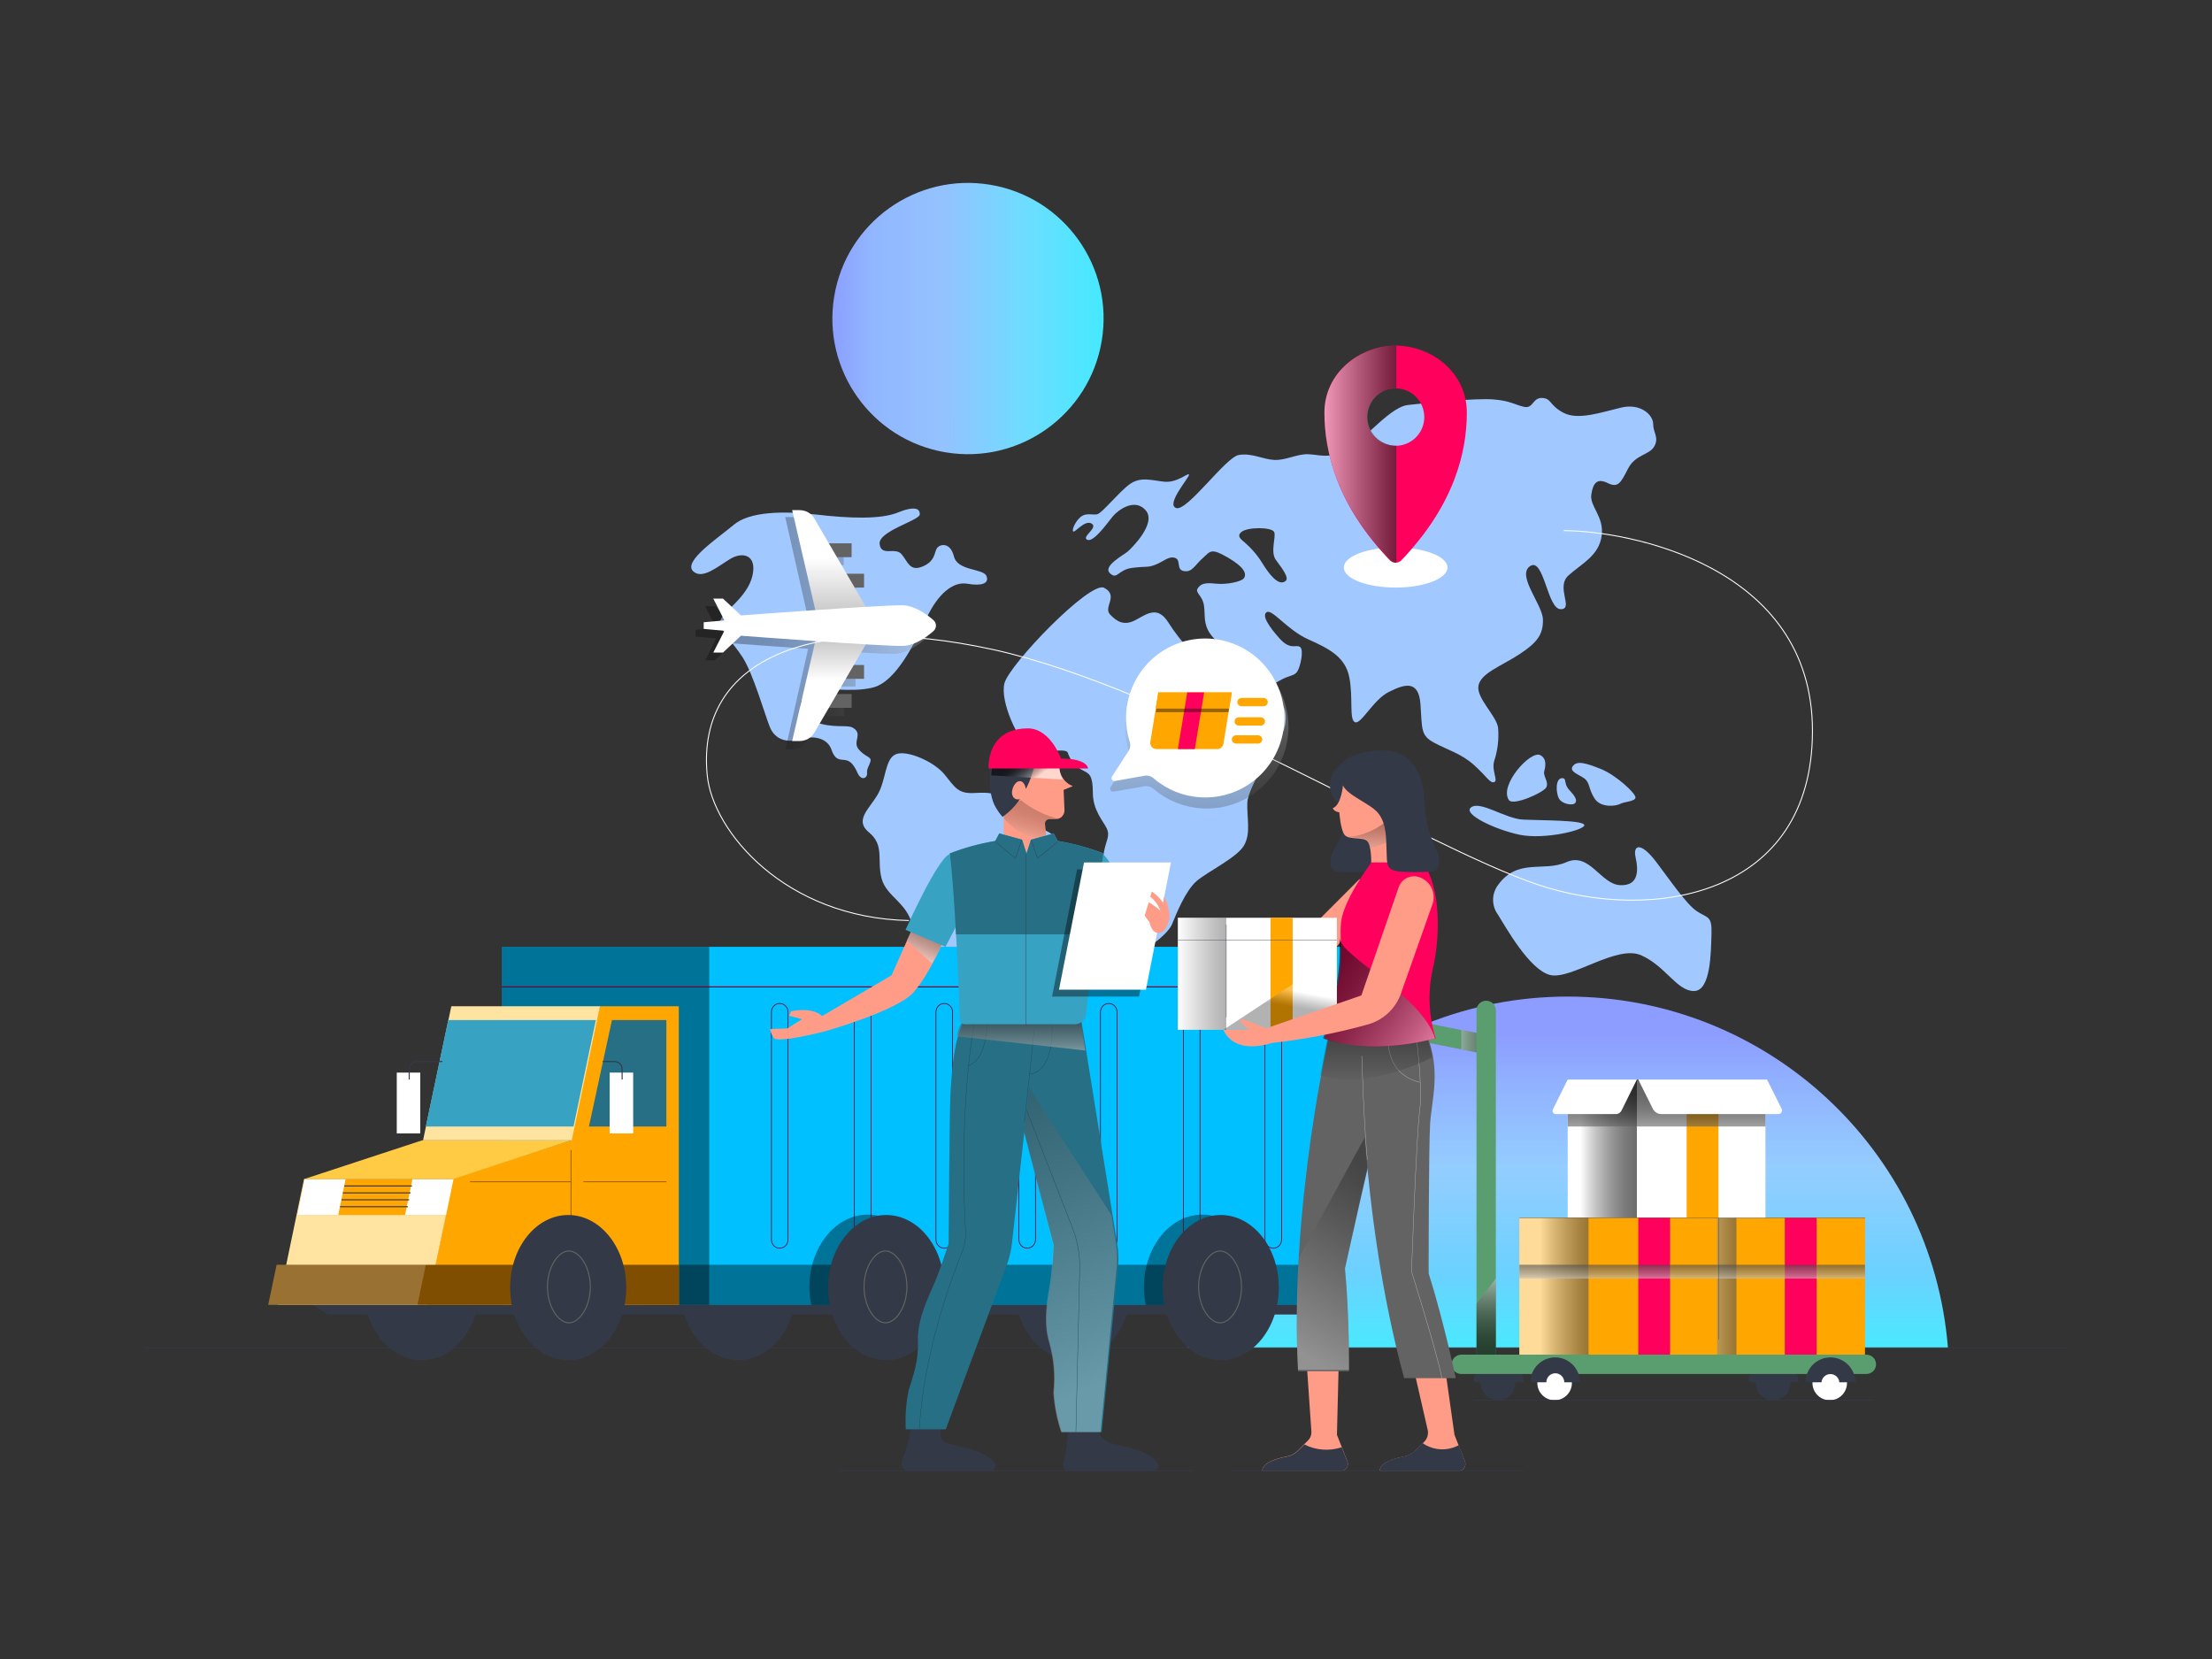 <?xml version="1.0" encoding="UTF-8"?>
<svg width="1600px" height="1200px" viewBox="0 0 1600 1200" version="1.1" xmlns="http://www.w3.org/2000/svg" xmlns:xlink="http://www.w3.org/1999/xlink">
    <rect x="0" y="0" width="1600" height="1200" fill="#333333" stroke="none"/>
    <!-- Generator: Sketch 55.2 (78181) - https://sketchapp.com -->
    <title>delivey</title>
    <desc>Created with Sketch.</desc>
    <defs>
        <linearGradient x1="50%" y1="10.446%" x2="50%" y2="103.755%" id="linearGradient-1">
            <stop stop-color="#8C9CFF" offset="0%"></stop>
            <stop stop-color="#91B1FF" offset="15%"></stop>
            <stop stop-color="#94CDFF" offset="41%"></stop>
            <stop stop-color="#6BD1FF" offset="73%"></stop>
            <stop stop-color="#44EDFF" offset="100%"></stop>
        </linearGradient>
        <linearGradient x1="-26.072%" y1="49.987%" x2="73.624%" y2="49.987%" id="linearGradient-2">
            <stop stop-color="#FFFFFF" offset="0%"></stop>
            <stop stop-color="#DADADA" offset="12%"></stop>
            <stop stop-color="#7E7E7E" offset="45%"></stop>
            <stop stop-color="#3A3A3A" offset="71%"></stop>
            <stop stop-color="#101010" offset="90%"></stop>
            <stop stop-color="#000000" offset="100%"></stop>
        </linearGradient>
        <linearGradient x1="49.611%" y1="44.214%" x2="49.611%" y2="114.393%" id="linearGradient-3">
            <stop stop-color="#FFFFFF" offset="0%"></stop>
            <stop stop-color="#F4F4F4" offset="14%"></stop>
            <stop stop-color="#CACACA" offset="71%"></stop>
            <stop stop-color="#BABABA" offset="100%"></stop>
        </linearGradient>
        <linearGradient x1="49.611%" y1="43.638%" x2="49.611%" y2="-7.427%" id="linearGradient-4">
            <stop stop-color="#FFFFFF" offset="0%"></stop>
            <stop stop-color="#F4F4F4" offset="14%"></stop>
            <stop stop-color="#CACACA" offset="71%"></stop>
            <stop stop-color="#BABABA" offset="100%"></stop>
        </linearGradient>
        <linearGradient x1="41.802%" y1="0.704%" x2="58.221%" y2="99.29%" id="linearGradient-5">
            <stop stop-color="#8C9FFF" offset="0%"></stop>
            <stop stop-color="#91B7FF" offset="15%"></stop>
            <stop stop-color="#94C2FF" offset="41%"></stop>
            <stop stop-color="#6BDEFF" offset="73%"></stop>
            <stop stop-color="#44E9FF" offset="100%"></stop>
        </linearGradient>
        <linearGradient x1="-10.096%" y1="50%" x2="132.289%" y2="50%" id="linearGradient-6">
            <stop stop-color="#FFFFFF" offset="0%"></stop>
            <stop stop-color="#DADADA" offset="12%"></stop>
            <stop stop-color="#7E7E7E" offset="45%"></stop>
            <stop stop-color="#3A3A3A" offset="71%"></stop>
            <stop stop-color="#101010" offset="90%"></stop>
            <stop stop-color="#000000" offset="100%"></stop>
        </linearGradient>
        <linearGradient x1="49.983%" y1="20.475%" x2="49.983%" y2="133.893%" id="linearGradient-7">
            <stop stop-color="#FFFFFF" offset="0%"></stop>
            <stop stop-color="#DADADA" offset="12%"></stop>
            <stop stop-color="#7E7E7E" offset="45%"></stop>
            <stop stop-color="#3A3A3A" offset="71%"></stop>
            <stop stop-color="#101010" offset="90%"></stop>
            <stop stop-color="#000000" offset="100%"></stop>
        </linearGradient>
        <linearGradient x1="29.795%" y1="50%" x2="187.868%" y2="50%" id="linearGradient-8">
            <stop stop-color="#FFFFFF" offset="0%"></stop>
            <stop stop-color="#D0D0D0" offset="10%"></stop>
            <stop stop-color="#999999" offset="23%"></stop>
            <stop stop-color="#6A6A6A" offset="37%"></stop>
            <stop stop-color="#444444" offset="50%"></stop>
            <stop stop-color="#262626" offset="63%"></stop>
            <stop stop-color="#111111" offset="76%"></stop>
            <stop stop-color="#040404" offset="88%"></stop>
            <stop stop-color="#000000" offset="100%"></stop>
        </linearGradient>
        <linearGradient x1="50%" y1="138.261%" x2="50%" y2="-152.174%" id="linearGradient-9">
            <stop stop-color="#FFFFFF" offset="0%"></stop>
            <stop stop-color="#D0D0D0" offset="10%"></stop>
            <stop stop-color="#999999" offset="23%"></stop>
            <stop stop-color="#6A6A6A" offset="37%"></stop>
            <stop stop-color="#444444" offset="50%"></stop>
            <stop stop-color="#262626" offset="63%"></stop>
            <stop stop-color="#111111" offset="76%"></stop>
            <stop stop-color="#040404" offset="88%"></stop>
            <stop stop-color="#000000" offset="100%"></stop>
        </linearGradient>
        <linearGradient x1="18.198%" y1="50%" x2="118.198%" y2="50%" id="linearGradient-10">
            <stop stop-color="#FFFFFF" offset="0%"></stop>
            <stop stop-color="#D0D0D0" offset="10%"></stop>
            <stop stop-color="#999999" offset="23%"></stop>
            <stop stop-color="#6A6A6A" offset="37%"></stop>
            <stop stop-color="#444444" offset="50%"></stop>
            <stop stop-color="#262626" offset="63%"></stop>
            <stop stop-color="#111111" offset="76%"></stop>
            <stop stop-color="#040404" offset="88%"></stop>
            <stop stop-color="#000000" offset="100%"></stop>
        </linearGradient>
        <linearGradient x1="50%" y1="156.267%" x2="50%" y2="14.4%" id="linearGradient-11">
            <stop stop-color="#FFFFFF" offset="0%"></stop>
            <stop stop-color="#D0D0D0" offset="10%"></stop>
            <stop stop-color="#999999" offset="23%"></stop>
            <stop stop-color="#6A6A6A" offset="37%"></stop>
            <stop stop-color="#444444" offset="50%"></stop>
            <stop stop-color="#262626" offset="63%"></stop>
            <stop stop-color="#111111" offset="76%"></stop>
            <stop stop-color="#040404" offset="88%"></stop>
            <stop stop-color="#000000" offset="100%"></stop>
        </linearGradient>
        <linearGradient x1="29.795%" y1="50%" x2="187.779%" y2="50%" id="linearGradient-12">
            <stop stop-color="#FFFFFF" offset="0%"></stop>
            <stop stop-color="#D0D0D0" offset="10%"></stop>
            <stop stop-color="#999999" offset="23%"></stop>
            <stop stop-color="#6A6A6A" offset="37%"></stop>
            <stop stop-color="#444444" offset="50%"></stop>
            <stop stop-color="#262626" offset="63%"></stop>
            <stop stop-color="#111111" offset="76%"></stop>
            <stop stop-color="#040404" offset="88%"></stop>
            <stop stop-color="#000000" offset="100%"></stop>
        </linearGradient>
        <linearGradient x1="-55.14%" y1="49.876%" x2="269.159%" y2="49.876%" id="linearGradient-13">
            <stop stop-color="#FFFFFF" offset="0%"></stop>
            <stop stop-color="#D0D0D0" offset="10%"></stop>
            <stop stop-color="#999999" offset="23%"></stop>
            <stop stop-color="#6A6A6A" offset="37%"></stop>
            <stop stop-color="#444444" offset="50%"></stop>
            <stop stop-color="#262626" offset="63%"></stop>
            <stop stop-color="#111111" offset="76%"></stop>
            <stop stop-color="#040404" offset="88%"></stop>
            <stop stop-color="#000000" offset="100%"></stop>
        </linearGradient>
        <linearGradient x1="49.84%" y1="-14.042%" x2="49.84%" y2="104.464%" id="linearGradient-14">
            <stop stop-color="#FFFFFF" offset="0%"></stop>
            <stop stop-color="#D0D0D0" offset="10%"></stop>
            <stop stop-color="#999999" offset="23%"></stop>
            <stop stop-color="#6A6A6A" offset="37%"></stop>
            <stop stop-color="#444444" offset="50%"></stop>
            <stop stop-color="#262626" offset="63%"></stop>
            <stop stop-color="#111111" offset="76%"></stop>
            <stop stop-color="#040404" offset="88%"></stop>
            <stop stop-color="#000000" offset="100%"></stop>
        </linearGradient>
        <linearGradient x1="42.843%" y1="101.255%" x2="58.844%" y2="21.761%" id="linearGradient-15">
            <stop stop-color="#FFFFFF" offset="0%"></stop>
            <stop stop-color="#DADADA" offset="12%"></stop>
            <stop stop-color="#7E7E7E" offset="45%"></stop>
            <stop stop-color="#3A3A3A" offset="71%"></stop>
            <stop stop-color="#101010" offset="90%"></stop>
            <stop stop-color="#000000" offset="100%"></stop>
        </linearGradient>
        <linearGradient x1="49.972%" y1="196.644%" x2="49.972%" y2="3.56%" id="linearGradient-16">
            <stop stop-color="#FFFFFF" offset="0%"></stop>
            <stop stop-color="#DADADA" offset="12%"></stop>
            <stop stop-color="#7E7E7E" offset="45%"></stop>
            <stop stop-color="#3A3A3A" offset="71%"></stop>
            <stop stop-color="#101010" offset="90%"></stop>
            <stop stop-color="#000000" offset="100%"></stop>
        </linearGradient>
        <linearGradient x1="49.621%" y1="128.369%" x2="49.621%" y2="22.872%" id="linearGradient-17">
            <stop stop-color="#FFFFFF" offset="0%"></stop>
            <stop stop-color="#DADADA" offset="12%"></stop>
            <stop stop-color="#7E7E7E" offset="45%"></stop>
            <stop stop-color="#3A3A3A" offset="71%"></stop>
            <stop stop-color="#101010" offset="90%"></stop>
            <stop stop-color="#000000" offset="100%"></stop>
        </linearGradient>
        <linearGradient x1="102.557%" y1="116.744%" x2="-30.517%" y2="18.745%" id="linearGradient-18">
            <stop stop-color="#FFFFFF" offset="0%"></stop>
            <stop stop-color="#D0D0D0" offset="10%"></stop>
            <stop stop-color="#999999" offset="23%"></stop>
            <stop stop-color="#6A6A6A" offset="37%"></stop>
            <stop stop-color="#444444" offset="50%"></stop>
            <stop stop-color="#262626" offset="63%"></stop>
            <stop stop-color="#111111" offset="76%"></stop>
            <stop stop-color="#040404" offset="88%"></stop>
            <stop stop-color="#000000" offset="100%"></stop>
        </linearGradient>
        <linearGradient x1="0%" y1="50.028%" x2="100%" y2="50.028%" id="linearGradient-19">
            <stop stop-color="#FFFFFF" offset="0%"></stop>
            <stop stop-color="#DADADA" offset="12%"></stop>
            <stop stop-color="#7E7E7E" offset="45%"></stop>
            <stop stop-color="#3A3A3A" offset="71%"></stop>
            <stop stop-color="#101010" offset="90%"></stop>
            <stop stop-color="#000000" offset="100%"></stop>
        </linearGradient>
        <linearGradient x1="56.877%" y1="46.437%" x2="51.178%" y2="67.379%" id="linearGradient-20">
            <stop stop-color="#FFFFFF" offset="0%"></stop>
            <stop stop-color="#DADADA" offset="12%"></stop>
            <stop stop-color="#7E7E7E" offset="45%"></stop>
            <stop stop-color="#3A3A3A" offset="71%"></stop>
            <stop stop-color="#101010" offset="90%"></stop>
            <stop stop-color="#000000" offset="100%"></stop>
        </linearGradient>
        <linearGradient x1="54.287%" y1="90.679%" x2="37.78%" y2="-39.74%" id="linearGradient-21">
            <stop stop-color="#FFFFFF" offset="0%"></stop>
            <stop stop-color="#DADADA" offset="12%"></stop>
            <stop stop-color="#7E7E7E" offset="45%"></stop>
            <stop stop-color="#3A3A3A" offset="71%"></stop>
            <stop stop-color="#101010" offset="90%"></stop>
            <stop stop-color="#000000" offset="100%"></stop>
        </linearGradient>
        <linearGradient x1="49.976%" y1="146.756%" x2="49.976%" y2="-122.328%" id="linearGradient-22">
            <stop stop-color="#FFFFFF" offset="0%"></stop>
            <stop stop-color="#D0D0D0" offset="10%"></stop>
            <stop stop-color="#999999" offset="23%"></stop>
            <stop stop-color="#6A6A6A" offset="37%"></stop>
            <stop stop-color="#444444" offset="50%"></stop>
            <stop stop-color="#262626" offset="63%"></stop>
            <stop stop-color="#111111" offset="76%"></stop>
            <stop stop-color="#040404" offset="88%"></stop>
            <stop stop-color="#000000" offset="100%"></stop>
        </linearGradient>
        <linearGradient x1="24.258%" y1="97.003%" x2="112.874%" y2="-103.785%" id="linearGradient-23">
            <stop stop-color="#FFFFFF" offset="0%"></stop>
            <stop stop-color="#D0D0D0" offset="10%"></stop>
            <stop stop-color="#999999" offset="23%"></stop>
            <stop stop-color="#6A6A6A" offset="37%"></stop>
            <stop stop-color="#444444" offset="50%"></stop>
            <stop stop-color="#262626" offset="63%"></stop>
            <stop stop-color="#111111" offset="76%"></stop>
            <stop stop-color="#040404" offset="88%"></stop>
            <stop stop-color="#000000" offset="100%"></stop>
        </linearGradient>
        <linearGradient x1="33.855%" y1="88.435%" x2="60.112%" y2="11.819%" id="linearGradient-24">
            <stop stop-color="#FFFFFF" offset="0%"></stop>
            <stop stop-color="#D0D0D0" offset="10%"></stop>
            <stop stop-color="#999999" offset="23%"></stop>
            <stop stop-color="#6A6A6A" offset="37%"></stop>
            <stop stop-color="#444444" offset="50%"></stop>
            <stop stop-color="#262626" offset="63%"></stop>
            <stop stop-color="#111111" offset="76%"></stop>
            <stop stop-color="#040404" offset="88%"></stop>
            <stop stop-color="#000000" offset="100%"></stop>
        </linearGradient>
        <linearGradient x1="73.311%" y1="57.49%" x2="18.991%" y2="41.226%" id="linearGradient-25">
            <stop stop-color="#FFFFFF" offset="0%"></stop>
            <stop stop-color="#D0D0D0" offset="10%"></stop>
            <stop stop-color="#999999" offset="23%"></stop>
            <stop stop-color="#6A6A6A" offset="37%"></stop>
            <stop stop-color="#444444" offset="50%"></stop>
            <stop stop-color="#262626" offset="63%"></stop>
            <stop stop-color="#111111" offset="76%"></stop>
            <stop stop-color="#040404" offset="88%"></stop>
            <stop stop-color="#000000" offset="100%"></stop>
        </linearGradient>
    </defs>
    <g id="delivey" stroke="none" stroke-width="1" fill="none" fill-rule="evenodd">
        <g id="del" transform="translate(105, 117)">
            <path d="M1304,857.844 C1292.408,714.367 1172.747,603.844 1029,603.844 C885.253,603.844 765.592,714.367 754,857.844 L1304,857.844 Z" id="Path" fill="url(#linearGradient-1)" fill-rule="nonzero"></path>
            <path d="M396.348,296.172 C388.883,288.949 414.336,272.262 425.714,262.617 C437.091,252.972 461.69,252.434 485.66,255.215 C509.629,257.996 532.024,258.759 544.391,253.735 C556.758,248.71 560.625,250.908 560.265,255.215 C559.906,259.521 530.09,267.237 531.26,276.523 C532.429,285.809 542.457,278.452 547.089,283.835 C551.721,289.218 552.89,296.575 562.199,292.807 C571.508,289.039 570.699,282.759 572.632,279.663 C574.566,276.568 582.301,274.684 584.999,285.45 C587.697,296.217 606.225,294.018 608.519,299.626 C610.812,305.233 604.696,306.983 594.668,305.233 C584.639,303.484 573.757,311.962 565.257,329.906 C556.758,347.85 543.267,375.977 526.628,380.239 C509.989,384.5 490.651,379.162 480.983,383.334 C472.663,386.878 469.785,399.528 483.726,404.912 C497.667,410.295 507.515,406.84 511.922,409.397 C519.477,413.883 511.518,419.222 515.97,424.829 C520.422,430.437 525.278,430.212 524.694,433.308 C524.109,436.403 521.771,438.915 522.176,442.28 C522.58,445.644 518.128,448.246 515.385,442.28 C512.642,436.313 510.393,433.622 506.886,432.859 C503.378,432.096 499.375,433.801 496.452,425.323 C493.529,416.844 483.501,414.736 474.237,417.607 C464.973,420.478 455.664,418.594 451.752,408.635 C447.839,398.676 439.835,370.594 432.28,358.661 C424.725,346.729 413.752,337.622 416.27,331.252 C418.788,324.882 435.787,314.699 439.25,299.446 C442.713,284.194 432.1,281.906 423.196,287.29 C414.291,292.673 402.914,302.542 396.348,296.172 Z" id="Path" fill="#A1C8FF" fill-rule="nonzero"></path>
            <path d="M523.496,485.038 C535.038,494.442 529.133,505.15 532.712,518.557 C536.291,531.965 552.709,536.554 555.08,554.146 C557.451,571.737 559.151,611.375 560.179,626.132 C561.208,640.889 575.569,661.226 583.263,658.616 C590.958,656.007 579.684,646.783 588.9,634.906 C598.115,623.028 604.781,618.933 604.781,608.63 C604.781,598.327 612.476,601.927 619.141,594.683 C625.807,587.439 624.778,581.186 631.98,568.903 C639.183,556.62 649.383,559.635 653.498,536.914 C657.614,514.193 665.801,491.562 653.498,484.858 C641.196,478.155 634.53,484.274 627.373,470.101 C620.215,455.929 611.447,455.974 599.681,456.604 C587.916,457.234 585.813,452.509 578.119,443.106 C570.424,433.703 550.427,425.11 542.733,428.664 C535.038,432.218 535.933,447.11 529.938,457.549 C523.943,467.987 512.715,476.265 523.496,485.038 Z" id="Path" fill="#A1C8FF" fill-rule="nonzero"></path>
            <path d="M693.687,308.185 C704.4,313.971 692.881,322.044 697.901,327.427 C702.921,332.809 708.299,335.949 716.77,331.284 C725.242,326.619 732.592,321.147 740.302,333.572 C748.011,345.996 763.385,362.546 774.187,374.881 C784.989,387.215 792.698,396.455 801.079,396.455 C809.461,396.455 812.643,387.485 819.591,390.31 C826.538,393.136 825.731,406.861 823.042,412.288 C820.353,417.715 797.628,451.983 797.225,463.555 C796.821,475.127 799.914,485.533 794.894,494.413 C789.874,503.294 768.808,513.296 760.651,520.204 C752.493,527.111 745.635,544.514 742.722,551.601 C739.809,558.687 721.701,573.579 710.899,572.816 C700.097,572.054 700.5,558.194 700.904,545.052 C701.307,531.91 703.593,521.146 698.976,514.238 C694.36,507.331 692.029,506.883 693.598,498.809 C695.167,490.736 698.08,487.596 695.525,482.214 C692.97,476.831 685.485,469.117 685.485,456.378 C685.485,443.64 682.796,442.519 678.538,440.411 C673.365,437.812 669.398,433.312 667.467,427.852 C666.705,422.784 647.163,429.691 639.454,424.309 C631.744,418.926 618.163,390.759 621.525,377.258 C624.887,363.757 683.647,302.758 693.687,308.185 Z" id="Path" fill="#A1C8FF" fill-rule="nonzero"></path>
            <path d="M1090.78,189.647 C1090.78,183.217 1081.796,174.448 1067.602,177.821 C1053.407,181.193 1036.697,187.084 1026.141,181.688 C1015.585,176.292 1017.427,171.121 1010.465,170.851 C1003.502,170.581 1004.041,178.81 997.348,177.281 C990.655,175.752 987.286,172.784 974.889,171.885 C962.491,170.986 927.544,174.178 913.125,175.977 C898.706,177.776 876.291,207.949 864.702,211.052 C853.113,214.154 848.756,211.816 841.03,211.546 C833.304,211.276 825.083,216.043 816.818,215.683 C808.553,215.323 800.602,210.512 791.08,212.086 C781.557,213.66 753.752,253.096 745.801,250.488 C737.85,247.88 755.818,227.779 755.054,226.251 C754.291,224.722 746.565,232.411 737.087,231.422 C727.609,230.433 719.838,227.51 711.842,233.445 C703.847,239.381 692.033,254.445 688.439,255.03 C684.846,255.614 680.174,253.546 676.087,257.413 C671.999,261.28 669.888,267.486 671.595,267.486 C673.302,267.486 680.129,258.717 684.756,261.82 C689.383,264.923 677.03,271.353 681.387,273.421 C685.744,275.49 694.863,262.854 699.355,257.188 C703.847,251.522 716.065,242.978 723.836,252.287 C731.607,261.595 713.774,279.267 710.719,281.92 C707.665,284.573 692.437,292.488 697.828,297.614 C703.218,302.74 703.487,295.051 714.043,293.747 C724.599,292.443 724.869,293.747 730.798,291.453 C736.727,289.16 740.321,285.023 744.948,286.552 C749.574,288.081 745.442,295.051 751.371,296.085 C757.3,297.119 759.097,291.948 764.847,286.822 C770.597,281.695 770.731,279.087 783.129,286.282 C795.527,293.477 796.605,298.153 794.943,300.986 C793.281,303.819 782.096,306.023 774.37,305.168 C766.644,304.314 763.634,305.168 761.388,308.496 C759.142,311.824 764.847,313.622 765.88,321.087 C766.913,328.551 765.251,333.947 770.372,341.457 C775.493,348.967 797.683,366.414 802.848,374.148 C808.014,381.883 814.168,379.05 820.816,375.183 C827.464,371.315 830.833,372.125 833.169,369.022 C835.505,365.919 838.29,353.283 835.46,351.035 C832.63,348.787 828.542,353.598 820.816,345.099 C813.09,336.601 807.34,328.102 811.293,325.763 C815.246,323.425 826.206,338.669 841.12,345.369 C856.033,352.069 868.071,357.96 870.991,372.934 C873.91,387.908 870.721,403.602 875.123,405.401 C879.525,407.199 888.24,389.167 899.559,383.502 C910.879,377.836 921.21,374.508 922.468,392.495 C923.726,410.482 922.468,414.979 932.53,420.33 C942.592,425.681 951.845,428.064 961.099,436.293 C970.352,444.522 972.688,449.784 975.787,448.704 C978.886,447.625 973.721,440.43 975.787,433.46 C978.338,425.744 979.3,417.591 978.617,409.493 C977.584,400.769 962.626,387.863 964.423,378.87 C966.219,369.876 980.683,364.93 993.8,356.386 C1006.916,347.842 1011.273,341.952 1011.049,331.115 C1010.824,320.277 991.733,299.188 1001.75,292.488 C1011.767,285.787 1014.148,323.65 1023.895,323.65 C1033.643,323.65 1020.032,307.687 1029.555,299.188 C1039.078,290.689 1051.431,285.023 1053.497,270.813 C1055.563,256.604 1044.738,249.454 1046.041,240.685 C1047.343,231.916 1050.532,228.814 1057.899,232.411 C1065.266,236.008 1067.153,232.681 1072.543,222.114 C1077.933,211.546 1087.995,212.311 1091.589,205.88 C1095.182,199.45 1090.78,196.077 1090.78,189.647 Z M824.904,303.235 C819.513,307.731 811.967,296.67 807.924,290.104 C804.283,284.263 799.734,279.041 794.449,274.635 C790.361,271.353 790.81,269.689 792.876,267.845 C797.368,264.023 815.066,264.203 816.639,267.845 C818.211,271.488 813.539,282.19 817.986,288.171 C822.433,294.151 827.689,300.986 824.904,303.235 Z" id="Shape" fill="#A1C8FF" fill-rule="nonzero"></path>
            <path d="M986.436,461.697 C989.37,466.188 1011.623,456.307 1013.518,452.445 C1015.414,448.582 1011.036,444.315 1011.984,440.857 C1012.932,437.398 1013.925,431.874 1009.275,429.269 C1002.324,425.227 979.033,451.097 986.436,461.697 Z" id="Path" fill="#A1C8FF" fill-rule="nonzero"></path>
            <path d="M1025.31,445.86 C1028.402,446.172 1025.876,449.833 1030.057,454.342 C1034.238,458.851 1036.024,461.708 1034.413,463.806 C1032.801,465.904 1025.179,464.788 1022.741,460.77 C1020.302,456.752 1019.823,445.369 1025.31,445.86 Z" id="Path" fill="#A1C8FF" fill-rule="nonzero"></path>
            <path d="M1032.52,437.347 C1035.491,432.879 1042.198,434.934 1053.046,439.269 C1063.894,443.603 1078.568,457.142 1077.983,460.001 C1077.398,462.861 1070.061,462.772 1066.955,464.47 C1063.849,466.167 1052.911,467.553 1048.365,460.537 C1043.818,453.522 1045.214,449.009 1040.848,445.971 C1036.481,442.933 1030.135,441.101 1032.52,437.347 Z" id="Path" fill="#A1C8FF" fill-rule="nonzero"></path>
            <path d="M959.146,466.935 C965.873,462.028 983.814,475.232 996.775,475.856 C1009.737,476.481 1040.729,476.124 1040.998,479.826 C1041.267,483.529 1011.935,490.443 994.353,486.829 C976.772,483.216 952.418,471.752 959.146,466.935 Z" id="Path" fill="#A1C8FF" fill-rule="nonzero"></path>
            <path d="M978.485,523.243 C992.871,503.361 1011.47,513.977 1028.096,506.6 C1044.723,499.223 1052.835,522.478 1066.683,523.243 C1080.531,524.007 1080.128,512.402 1078.066,503.136 C1076.004,493.871 1081.92,491.936 1092.81,506.24 C1103.701,520.544 1114.86,537.187 1122.568,542.224 C1130.276,547.262 1133.369,545.328 1132.965,558.462 C1132.562,571.597 1132.562,599.844 1120.238,599.844 C1107.913,599.844 1099.846,581.852 1082.099,573.981 C1064.352,566.109 1031.278,591.973 1016.22,588.239 C1001.162,584.506 983.863,553.065 978.485,544.563 C973.838,538.222 973.838,529.584 978.485,523.243 Z" id="Path" fill="#A1C8FF" fill-rule="nonzero"></path>
            <path d="M1390,857.844 L0,857.844" id="Path" stroke="#343947" stroke-width="0.5"></path>
            <g id="plane" transform="translate(485, 338.5) scale(-1, 1) translate(-485, -338.5) translate(398, 252)" fill-rule="nonzero">
                <path d="M174,86.591 L159.006,85.24 L167.018,69.435 L159.99,69.435 L147.01,81.638 C147.01,81.638 120.558,79.612 92.583,77.675 L109.01,5 L103.594,5 C99.196,5.058 95.165,7.48 93.031,11.349 L82.691,29.36 L66.712,29.36 L66.712,39.807 L76.515,39.807 L70.114,50.974 L58.029,50.974 L58.029,61.42 L64.072,61.42 L55.925,75.604 C42.99,74.839 32.874,74.388 29.428,74.523 C21.013,74.929 12.643,81.053 7.809,85.285 C6.661,86.277 6,87.725 6,89.248 C6,90.771 6.661,92.218 7.809,93.21 C12.643,97.443 21.013,103.612 29.428,103.972 C32.874,103.972 42.856,103.657 55.925,102.936 L64.072,117.075 L58.163,117.075 L58.163,127.567 L70.248,127.567 L76.515,138.418 L66.578,138.418 L66.578,148.865 L82.557,148.865 L92.896,166.876 C95.088,170.658 99.108,172.989 103.46,173 L108.875,173 L92.449,100.28 C120.423,98.343 146.876,96.362 146.876,96.362 L159.856,108.565 L166.883,108.565 L158.871,92.76 L173.866,91.409 L174,86.591 Z" id="Path" fill="url(#linearGradient-2)" opacity="0.3" style="mix-blend-mode: multiply;"></path>
                <rect id="Rectangle" fill="#636363" transform="translate(73.5, 29) rotate(180) translate(-73.5, -29) " x="61" y="24" width="25" height="10"></rect>
                <rect id="Rectangle" fill="#636363" transform="translate(64.5, 51) rotate(180) translate(-64.5, -51) " x="52" y="46" width="25" height="10"></rect>
                <path d="M85.931,78 L104,0 L98.579,0 C94.18,-0.016 90.11,2.315 87.919,6.107 L46,77.955 L85.931,78 Z" id="Path" fill="url(#linearGradient-3)"></path>
                <rect id="Rectangle" fill="#636363" transform="translate(73.5, 138) rotate(180) translate(-73.5, -138) " x="61" y="133" width="25" height="10"></rect>
                <rect id="Rectangle" fill="#636363" transform="translate(64.5, 117) rotate(180) translate(-64.5, -117) " x="52" y="112" width="25" height="10"></rect>
                <path d="M85.931,89 L104,167 L98.579,167 C94.18,167.016 90.11,164.685 87.919,160.893 L46,89.045 L85.931,89 Z" id="Path" fill="url(#linearGradient-4)"></path>
                <path d="M1.787,79.573 C6.626,75.354 15.228,69.251 23.426,68.847 C36.329,68.264 141.03,76.162 141.03,76.162 L154.022,64 L161.056,64 L153.036,79.753 L168,81.099 L168,85.901 L153.036,87.247 L161.056,103 L154.022,103 L141.03,90.838 C141.03,90.838 36.329,98.781 23.426,98.198 C15.049,97.794 6.626,91.69 1.787,87.472 C0.651,86.475 0,85.035 0,83.522 C0,82.01 0.651,80.57 1.787,79.573 L1.787,79.573 Z" id="Path" fill="#FFFFFF"></path>
            </g>
            <ellipse id="Oval" fill="url(#linearGradient-5)" fill-rule="nonzero" transform="translate(595.17, 113.418) rotate(-80.55) translate(-595.17, -113.418) " cx="595.17" cy="113.418" rx="98.108" ry="98.08"></ellipse>
            <path d="M1026.152,266.844 C1072.124,266.844 1206,291.661 1206,411.614 C1206,531.567 1090.306,550.729 1007.386,522.906 C924.466,495.083 740.981,380.649 613.031,352.782 C485.082,324.914 398.48,358.526 406.516,443.386 C410.332,484.358 462.904,547.004 552.379,548.844" id="Path" stroke="#FFFFFF" stroke-width="0.69"></path>
            <ellipse id="Oval" fill="#FFFFFF" fill-rule="nonzero" cx="904.5" cy="293.5" rx="37.5" ry="14.5"></ellipse>
            <path d="M904.478,133 C878.582,133 853,152.29 853,181.494 C853,209.711 861.96,248.111 900.266,288.216 C901.371,289.357 902.891,290 904.478,290 C906.064,290 907.584,289.357 908.689,288.216 C947.084,248.111 956,209.711 956,181.494 C956.045,152.29 930.418,133 904.478,133 Z M904.478,205.449 C893.021,205.449 883.734,196.15 883.734,184.679 C883.734,173.208 893.021,163.909 904.478,163.909 C915.934,163.909 925.221,173.208 925.221,184.679 C925.233,190.191 923.051,195.481 919.158,199.379 C915.266,203.277 909.983,205.461 904.478,205.449 Z" id="Shape" fill="#FF005D" fill-rule="nonzero"></path>
            <path d="M884.137,184.541 C884.137,173.113 893.47,163.842 905,163.817 L905,133 C878.842,133 853,152.289 853,181.491 C853,209.706 862.051,248.103 900.746,288.206 C901.857,289.354 903.394,290.002 905,290 L905,205.444 C899.431,205.433 894.097,203.219 890.18,199.295 C886.264,195.371 884.088,190.06 884.137,184.541 Z" id="Path" fill="url(#linearGradient-6)" fill-rule="nonzero" opacity="0.65" style="mix-blend-mode: multiply;"></path>
            <path d="M800.394,458.098 C825.873,441.358 834.397,408.005 820.068,381.124 C805.738,354.243 773.266,342.672 745.126,354.42 C716.986,366.168 702.43,397.371 711.533,426.434 C712.305,428.797 711.976,431.381 710.635,433.476 L698.37,452.268 C697.881,452.99 697.876,453.936 698.358,454.663 C698.841,455.39 699.715,455.755 700.572,455.587 L722.72,451.73 C725.177,451.34 727.68,452.063 729.548,453.703 C749.539,470.777 778.44,472.57 800.394,458.098 Z" id="Path" fill="url(#linearGradient-7)" fill-rule="nonzero" opacity="0.3" style="mix-blend-mode: multiply;"></path>
            <path d="M798.277,450.336 C822.928,434 831.158,401.505 817.276,375.321 C803.394,349.137 771.959,337.862 744.708,349.294 C717.457,360.726 703.339,391.109 712.117,419.434 C712.88,421.736 712.568,424.262 711.267,426.306 L699.374,444.632 C698.89,445.334 698.875,446.259 699.335,446.976 C699.794,447.694 700.639,448.063 701.475,447.911 L722.937,444.093 C725.327,443.706 727.763,444.434 729.554,446.069 C748.959,462.708 776.98,464.448 798.277,450.336 Z" id="Path" fill="#FFFFFF" fill-rule="nonzero"></path>
            <path d="M775.787,424.844 L731.546,424.844 C730.257,424.852 729.025,424.306 728.162,423.345 C727.298,422.383 726.886,421.097 727.027,419.81 L732.902,383.844 L786,383.844 L779.899,421.216 C779.498,423.216 777.815,424.701 775.787,424.844 Z" id="Path" fill="#FFA600" fill-rule="nonzero"></path>
            <polygon id="Path" fill="#FFA600" fill-rule="nonzero" points="784.189 394.844 731 394.844 732.811 383.844 786 383.844"></polygon>
            <path d="M808.902,393.844 L793.098,393.844 C791.387,393.844 790,392.501 790,390.844 C790,389.187 791.387,387.844 793.098,387.844 L808.902,387.844 C810.613,387.844 812,389.187 812,390.844 C812,392.501 810.613,393.844 808.902,393.844 L808.902,393.844 Z" id="Path" fill="#FFA600" fill-rule="nonzero"></path>
            <path d="M806.902,407.844 L791.098,407.844 C789.387,407.844 788,406.501 788,404.844 C788,403.187 789.387,401.844 791.098,401.844 L806.902,401.844 C808.613,401.844 810,403.187 810,404.844 C810,406.501 808.613,407.844 806.902,407.844 L806.902,407.844 Z" id="Path" fill="#FFA600" fill-rule="nonzero"></path>
            <path d="M804.902,420.844 L789.098,420.844 C787.387,420.844 786,419.501 786,417.844 C786,416.187 787.387,414.844 789.098,414.844 L804.902,414.844 C806.613,414.844 808,416.187 808,417.844 C808,419.501 806.613,420.844 804.902,420.844 L804.902,420.844 Z" id="Path" fill="#FFA600" fill-rule="nonzero"></path>
            <polygon id="Path" fill="#FF005D" fill-rule="nonzero" points="759.24 424.844 747 424.844 753.76 383.844 766 383.844"></polygon>
            <polygon id="Path" fill="#000000" fill-rule="nonzero" opacity="0.4" points="783.508 398.144 731 398.144 731.492 395.544 784 395.544"></polygon>
            <polygon id="Path" fill="#343947" fill-rule="nonzero" points="110 819.844 132.218 833.844 841.483 833.844 858 819.844"></polygon>
            <ellipse id="Oval" fill="#343947" fill-rule="nonzero" cx="671" cy="814.344" rx="42" ry="52.5"></ellipse>
            <ellipse id="Oval" fill="#343947" fill-rule="nonzero" cx="429" cy="814.344" rx="42" ry="52.5"></ellipse>
            <rect id="Rectangle" fill="#00C0FF" fill-rule="nonzero" transform="translate(562.5, 697.344) rotate(180) translate(-562.5, -697.344) " x="258" y="567.844" width="609" height="259"></rect>
            <rect id="Rectangle" fill="#000000" fill-rule="nonzero" opacity="0.4" x="258" y="567.844" width="150" height="259"></rect>
            <rect id="Rectangle" fill="#000000" fill-rule="nonzero" opacity="0.4" x="365" y="797.844" width="43" height="29"></rect>
            <ellipse id="Oval" fill="#343947" fill-rule="nonzero" cx="200" cy="814.344" rx="42" ry="52.5"></ellipse>
            <polygon id="Path" fill="#FFA600" fill-rule="nonzero" points="386 610.844 386 826.844 204 826.844 222.693 735.396 307.91 707.817 328.845 610.844"></polygon>
            <path d="M308,714.844 L308,772.844" id="Path" stroke="#804E00" stroke-width="0.52"></path>
            <polygon id="Path" fill="#FFE4A1" fill-rule="nonzero" points="204.085 826.844 96 826.844 114.915 735.844 223 735.844"></polygon>
            <polygon id="Path" fill="#FFA600" fill-rule="nonzero" points="217.705 761.844 110 761.844 115.295 735.844 223 735.844"></polygon>
            <polygon id="Path" fill="#FFFFFF" fill-rule="nonzero" points="139.65 761.844 110 761.844 115.35 735.844 145 735.844"></polygon>
            <polygon id="Path" fill="#FFFFFF" fill-rule="nonzero" points="217.657 761.844 188 761.844 193.343 735.844 223 735.844"></polygon>
            <path d="M144,740.844 L193,740.844" id="Path" stroke="#343947" stroke-width="0.76"></path>
            <path d="M143,745.844 L192,745.844" id="Path" stroke="#343947" stroke-width="0.76"></path>
            <path d="M142,750.844 L191,750.844" id="Path" stroke="#343947" stroke-width="0.76"></path>
            <path d="M141,755.844 L190,755.844" id="Path" stroke="#343947" stroke-width="0.76"></path>
            <polygon id="Path" fill="#804E00" fill-rule="nonzero" points="95.096 797.844 386 797.844 386 826.844 89 826.844"></polygon>
            <ellipse id="Oval" fill="#343947" fill-rule="nonzero" cx="306" cy="814.344" rx="42" ry="52.5"></ellipse>
            <polygon id="Path" fill="#FFFFFF" fill-rule="nonzero" opacity="0.2" points="95.116 797.844 203 797.844 196.929 826.844 89 826.844"></polygon>
            <polygon id="Path" fill="#FFCA44" fill-rule="nonzero" points="200.274 707.844 308 707.844 222.771 735.844 115 735.844"></polygon>
            <polygon id="Path" fill="#276F85" fill-rule="nonzero" points="321 697.844 337.647 620.844 377 620.844 377 697.844"></polygon>
            <path d="M306.522,839.844 C299.181,839.844 291,828.724 291,813.822 C291,798.92 299.181,787.844 306.522,787.844 C313.863,787.844 322,798.965 322,813.822 C322,828.679 313.819,839.844 306.522,839.844 Z" id="Path" stroke="#636363" stroke-width="0.76"></path>
            <polygon id="Path" fill="#FFE4A1" fill-rule="nonzero" points="308.545 707.844 201 707.844 221.455 610.844 329 610.844"></polygon>
            <polygon id="Path" fill="#38A2C2" fill-rule="nonzero" points="203 697.844 309.848 697.844 326 620.844 219.197 620.844"></polygon>
            <rect id="Rectangle" fill="#FFFFFF" fill-rule="nonzero" x="182" y="658.844" width="17" height="44"></rect>
            <path d="M191,663.844 L191,656.044 C191.025,653.165 193.461,650.844 196.459,650.844 L215,650.844" id="Path" stroke="#343947" stroke-width="0.76"></path>
            <rect id="Rectangle" fill="#FFFFFF" fill-rule="nonzero" x="336" y="658.844" width="17" height="44"></rect>
            <path d="M345,663.844 L345,656.044 C344.975,653.165 342.487,650.844 339.428,650.844 L331,650.844" id="Path" stroke="#343947" stroke-width="0.76"></path>
            <rect id="Rectangle" fill="#000000" fill-rule="nonzero" opacity="0.4" transform="translate(637.5, 812.344) rotate(180) translate(-637.5, -812.344) " x="408" y="797.844" width="459" height="29"></rect>
            <g id="Group" opacity="0.4" transform="translate(480, 760.844)" fill="#000000" fill-rule="nonzero">
                <path d="M284.571,0.715 C261.286,0.715 242.443,24.165 242.443,53.109 C242.45,57.461 242.901,61.801 243.789,66.062 L325.353,66.062 C326.241,61.801 326.692,57.461 326.699,53.109 C326.699,24.165 307.856,0.715 284.571,0.715 Z" id="Path"></path>
                <path d="M84.743,53.109 C84.743,24.165 65.855,0.715 42.615,0.715 C19.375,0.715 0.442,24.165 0.442,53.109 C0.449,57.461 0.9,61.801 1.788,66.062 L83.397,66.062 C84.284,61.801 84.735,57.461 84.743,53.109 Z" id="Path"></path>
            </g>
            <path d="M258,596.844 L867,596.844" id="Path" stroke="#73002A" stroke-width="0.76"></path>
            <path d="M459,785.844 L459,785.844 C455.686,785.844 453,783.078 453,779.665 L453,615.023 C452.988,613.381 453.617,611.802 454.745,610.641 C455.872,609.479 457.405,608.832 459,608.844 L459,608.844 C462.314,608.844 465,611.611 465,615.023 L465,779.665 C465,783.078 462.314,785.844 459,785.844 Z" id="Path" stroke="#73002A" stroke-width="0.52"></path>
            <path d="M518.978,785.844 L518.978,785.844 C515.677,785.844 513,783.078 513,779.665 L513,615.023 C513,611.611 515.677,608.844 518.978,608.844 L518.978,608.844 C520.571,608.832 522.103,609.478 523.234,610.638 C524.364,611.798 525,613.377 525,615.023 L525,779.665 C525,781.312 524.364,782.89 523.234,784.05 C522.103,785.21 520.571,785.856 518.978,785.844 L518.978,785.844 Z" id="Path" stroke="#73002A" stroke-width="0.52"></path>
            <path d="M578,785.844 L578,785.844 C574.686,785.844 572,783.078 572,779.665 L572,615.023 C572,611.611 574.686,608.844 578,608.844 L578,608.844 C579.595,608.832 581.128,609.479 582.255,610.641 C583.383,611.802 584.012,613.381 584,615.023 L584,779.665 C584,783.078 581.314,785.844 578,785.844 Z" id="Path" stroke="#73002A" stroke-width="0.52"></path>
            <path d="M638,785.844 L638,785.844 C634.686,785.844 632,783.078 632,779.665 L632,615.023 C632,611.611 634.686,608.844 638,608.844 L638,608.844 C639.595,608.832 641.128,609.479 642.255,610.641 C643.383,611.802 644.012,613.381 644,615.023 L644,779.665 C644,783.078 641.314,785.844 638,785.844 L638,785.844 Z" id="Path" stroke="#73002A" stroke-width="0.52"></path>
            <path d="M697,785.844 L697,785.844 C693.686,785.844 691,783.078 691,779.665 L691,615.023 C691,611.611 693.686,608.844 697,608.844 L697,608.844 C700.314,608.844 703,611.611 703,615.023 L703,779.665 C703,781.304 702.368,782.876 701.243,784.034 C700.117,785.193 698.591,785.844 697,785.844 Z" id="Path" stroke="#73002A" stroke-width="0.52"></path>
            <path d="M757,785.844 L757,785.844 C753.686,785.844 751,783.078 751,779.665 L751,615.023 C751,611.611 753.686,608.844 757,608.844 L757,608.844 C760.314,608.844 763,611.611 763,615.023 L763,779.665 C763,781.304 762.368,782.876 761.243,784.034 C760.117,785.193 758.591,785.844 757,785.844 L757,785.844 Z" id="Path" stroke="#73002A" stroke-width="0.52"></path>
            <path d="M816,785.844 L816,785.844 C812.686,785.844 810,783.078 810,779.665 L810,615.023 C810,611.611 812.686,608.844 816,608.844 L816,608.844 C819.314,608.844 822,611.611 822,615.023 L822,779.665 C822,783.078 819.314,785.844 816,785.844 Z" id="Path" stroke="#73002A" stroke-width="0.52"></path>
            <ellipse id="Oval" fill="#343947" fill-rule="nonzero" cx="536" cy="814.344" rx="42" ry="52.5"></ellipse>
            <path d="M535.478,839.844 C528.181,839.844 520,828.724 520,813.822 C520,798.92 528.181,787.844 535.478,787.844 C542.775,787.844 551,798.965 551,813.822 C551,828.679 542.819,839.844 535.478,839.844 Z" id="Path" stroke="#636363" stroke-width="0.76"></path>
            <ellipse id="Oval" fill="#343947" fill-rule="nonzero" cx="778" cy="814.344" rx="42" ry="52.5"></ellipse>
            <path d="M777.522,839.844 C770.181,839.844 762,828.724 762,813.822 C762,798.92 770.181,787.844 777.522,787.844 C784.863,787.844 793,798.965 793,813.822 C793,828.679 784.819,839.844 777.522,839.844 Z" id="Path" stroke="#636363" stroke-width="0.76"></path>
            <path d="M235,737.844 L308,737.844" id="Path" stroke="#804E00" stroke-width="0.52"></path>
            <path d="M317,737.844 L377,737.844" id="Path" stroke="#804E00" stroke-width="0.52"></path>
            <rect id="Rectangle" fill="#FFA600" fill-rule="nonzero" x="1101" y="763.844" width="143" height="99"></rect>
            <rect id="Rectangle" fill="#FF005D" fill-rule="nonzero" x="1186" y="763.844" width="23" height="99"></rect>
            <rect id="Rectangle" fill="url(#linearGradient-8)" fill-rule="nonzero" opacity="0.6" style="mix-blend-mode: multiply;" x="1101" y="763.844" width="50" height="99"></rect>
            <rect id="Rectangle" fill="url(#linearGradient-9)" fill-rule="nonzero" opacity="0.6" style="mix-blend-mode: multiply;" x="1101" y="797.844" width="143" height="10"></rect>
            <rect id="Rectangle" fill="#FFFFFF" fill-rule="nonzero" x="1029" y="664.844" width="143" height="99"></rect>
            <rect id="Rectangle" fill="#FFA600" fill-rule="nonzero" x="1115" y="664.844" width="23" height="99"></rect>
            <rect id="Rectangle" fill="url(#linearGradient-10)" fill-rule="nonzero" opacity="0.6" style="mix-blend-mode: multiply;" x="1029" y="664.844" width="50" height="99"></rect>
            <rect id="Rectangle" fill="url(#linearGradient-11)" fill-rule="nonzero" opacity="0.6" style="mix-blend-mode: multiply;" x="1029" y="663.844" width="143" height="34"></rect>
            <path d="M1181.29,688.84 L1096.665,688.84 C1094.091,688.839 1091.733,687.373 1090.556,685.04 L1080,663.844 L1173.115,663.844 L1183.716,685.04 C1184.137,685.873 1184.087,686.872 1183.586,687.658 C1183.084,688.443 1182.208,688.894 1181.29,688.84 L1181.29,688.84 Z" id="Path" fill="#FFFFFF" fill-rule="nonzero"></path>
            <path d="M1020.298,688.844 L1063.867,688.844 C1065.538,688.848 1067.071,687.894 1067.84,686.372 L1079,663.844 L1028.958,663.844 L1018.245,685.456 C1017.886,686.183 1017.924,687.05 1018.343,687.742 C1018.763,688.434 1019.504,688.852 1020.298,688.844 L1020.298,688.844 Z" id="Path" fill="#FFFFFF" fill-rule="nonzero"></path>
            <rect id="Rectangle" fill="#FFA600" fill-rule="nonzero" x="994" y="763.844" width="143" height="99"></rect>
            <rect id="Rectangle" fill="#FF005D" fill-rule="nonzero" x="1080" y="763.844" width="23" height="99"></rect>
            <rect id="Rectangle" fill="url(#linearGradient-12)" fill-rule="nonzero" opacity="0.6" style="mix-blend-mode: multiply;" x="994" y="763.844" width="50" height="99"></rect>
            <rect id="Rectangle" fill="url(#linearGradient-9)" fill-rule="nonzero" opacity="0.6" style="mix-blend-mode: multiply;" x="994" y="797.844" width="143" height="10"></rect>
            <polygon id="Path" fill="#5A9E70" fill-rule="nonzero" points="971 645.844 911 633.861 911 619.844 971 631.827"></polygon>
            <polygon id="Path" fill="url(#linearGradient-13)" fill-rule="nonzero" opacity="0.6" style="mix-blend-mode: multiply;" points="952 641.958 971 645.844 971 631.685 952 627.844"></polygon>
            <circle id="Oval" fill="#343947" fill-rule="nonzero" cx="978.5" cy="883.344" r="12.5"></circle>
            <path d="M997,882.844 L985.435,882.844 C985.435,879.241 982.514,876.319 978.91,876.319 C975.306,876.319 972.385,879.241 972.385,882.844 L961,882.844 C961,872.903 969.059,864.844 979,864.844 C988.941,864.844 997,872.903 997,882.844 Z" id="Path" fill="#343947" fill-rule="nonzero"></path>
            <circle id="Oval" fill="#343947" fill-rule="nonzero" cx="1177.5" cy="883.344" r="12.5"></circle>
            <path d="M1196,882.844 L1184.493,882.844 C1184.493,879.241 1181.586,876.319 1178,876.319 C1174.414,876.319 1171.507,879.241 1171.507,882.844 L1160,882.844 C1160,872.903 1168.019,864.844 1177.91,864.844 C1187.802,864.844 1195.821,872.903 1195.821,882.844 L1196,882.844 Z" id="Path" fill="#343947" fill-rule="nonzero"></path>
            <path d="M1245.001,876.844 L951.999,876.844 C950.135,876.844 948.348,876.105 947.034,874.791 C945.72,873.477 944.988,871.697 945,869.844 L945,869.844 C945,865.996 948.126,862.869 951.999,862.844 L1245.001,862.844 C1248.874,862.869 1252,865.996 1252,869.844 L1252,869.844 C1252.012,871.697 1251.28,873.477 1249.966,874.791 C1248.652,876.105 1246.865,876.844 1245.001,876.844 Z" id="Path" fill="#5A9E70" fill-rule="nonzero"></path>
            <circle id="Oval" fill="#FFFFFF" fill-rule="nonzero" cx="1019.5" cy="883.344" r="12.5"></circle>
            <path d="M1038,882.844 L1026.493,882.844 C1026.493,879.241 1023.586,876.319 1020,876.319 C1016.414,876.319 1013.507,879.241 1013.507,882.844 L1002,882.844 C1002,872.903 1010.019,864.844 1019.91,864.844 C1029.802,864.844 1037.821,872.903 1037.821,882.844 L1038,882.844 Z" id="Path" fill="#343947" fill-rule="nonzero"></path>
            <path d="M1231,883.298 C1231.018,888.358 1227.985,892.93 1223.315,894.879 C1218.646,896.828 1213.262,895.77 1209.678,892.199 C1206.093,888.628 1205.015,883.248 1206.947,878.571 C1208.88,873.895 1213.44,870.844 1218.5,870.844 C1225.386,870.844 1230.975,876.413 1231,883.298 L1231,883.298 Z" id="Path" fill="#FFFFFF" fill-rule="nonzero"></path>
            <path d="M1237,882.844 L1225.462,882.844 C1225.182,879.483 1222.373,876.898 1219,876.898 C1215.627,876.898 1212.818,879.483 1212.538,882.844 L1201,882.844 C1201,872.903 1209.059,864.844 1219,864.844 C1228.941,864.844 1237,872.903 1237,882.844 L1237,882.844 Z" id="Path" fill="#343947" fill-rule="nonzero"></path>
            <path d="M977,862.844 L977,613.339 C976.708,609.671 973.661,606.844 970,606.844 C966.339,606.844 963.292,609.671 963,613.339 L963,862.844 L977,862.844 Z" id="Path" fill="#5A9E70" fill-rule="nonzero"></path>
            <path d="M845.519,604.106 C839.991,602.542 836.176,597.469 836.189,591.698 L836.189,591.698 C836.193,589.467 834.72,587.506 832.583,586.898 C831.636,586.717 830.659,587.002 829.955,587.664 C829.252,588.326 828.905,589.287 829.023,590.249 L829.023,610.809 C829.002,615.166 831.879,619.002 836.054,620.183 L923,637.844 L923,619.73 L845.519,604.106 Z" id="Path" fill="#636363" fill-rule="nonzero"></path>
            <polygon id="Path" fill="url(#linearGradient-14)" fill-rule="nonzero" opacity="0.6" style="mix-blend-mode: multiply;" points="963 825.88 963 862.844 977 862.844 977 807.844"></polygon>
            <path d="M994,763.844 L1244,763.844" id="Path" stroke="#343947" stroke-width="0.24"></path>
            <path d="M1138,763.844 L1138,851.844" id="Path" stroke="#343947" stroke-width="0.24"></path>
            <path d="M840.238,869.889 L843.552,918.372 C843.742,920.822 842.841,923.23 841.089,924.953 L833.925,932.116 C831.599,934.423 828.636,935.982 825.418,936.592 C818.97,937.801 808.134,940.756 808,946.844 L865.179,946.844 C866.78,946.839 868.275,946.043 869.171,944.716 C870.067,943.39 870.249,941.706 869.656,940.219 L862.044,920.834 L863.298,869.844 L840.238,869.889 Z" id="Path" fill="#FF9C87" fill-rule="nonzero"></path>
            <path d="M916.829,869.889 L927.668,917.208 C928.388,920.342 927.44,923.625 925.16,925.893 L918.934,932.116 C916.607,934.423 913.643,935.982 910.424,936.592 C903.929,937.801 893.134,940.756 893,946.844 L950.197,946.844 C951.791,946.818 953.271,946.017 954.163,944.697 C955.055,943.377 955.247,941.706 954.677,940.219 L947.062,920.834 L939.851,869.844 L916.829,869.889 Z" id="Path" fill="#FF9C87" fill-rule="nonzero"></path>
            <path d="M856.631,630.844 C856.631,630.844 827.533,756.42 833.915,874.844 L870.778,874.844 C870.778,874.844 871.135,834.725 867.832,800.587 C867.832,800.587 887.826,710.633 892.467,694.172 C897.108,677.71 908.667,656.841 903.847,630.844 L856.631,630.844 Z" id="Path" fill="#636363" fill-rule="nonzero"></path>
            <path d="M898,676.844 L898,676.844 L834.324,793.229 C832.723,820.073 832.574,846.984 833.878,873.844 L870.736,873.844 C870.736,873.844 871.093,833.761 867.791,799.655 C867.791,799.655 887.781,709.782 892.422,693.336 C893.85,688.213 895.947,682.776 898,676.844 Z" id="Path" fill="url(#linearGradient-15)" fill-rule="nonzero" opacity="0.3" style="mix-blend-mode: multiply;"></path>
            <path d="M879.006,630.844 C879.006,630.844 877.741,758.958 910.655,879.844 L948,879.844 C948,879.844 939.365,838.86 928.378,804.026 C928.378,804.026 928.378,712.363 929.463,695.485 C930.548,678.606 937.556,657.374 926.841,630.844 L879.006,630.844 Z" id="Path" fill="#636363" fill-rule="nonzero"></path>
            <path d="M919.156,630.844 C919.156,630.844 924.279,668.838 921.9,686.197 C919.522,703.557 916,802.825 916,802.825 C916,802.825 933.289,857.326 938,879.844" id="Path" stroke="#BABABA" stroke-width="0.27"></path>
            <path d="M899.219,630.844 C899.219,630.844 895.159,659.485 922,665.844" id="Path" stroke="#BABABA" stroke-width="0.27"></path>
            <path d="M954.692,940.178 L950.205,928.295 C941.895,932.827 931.773,932.266 924.003,926.844 L918.978,931.924 C916.647,934.26 913.678,935.84 910.453,936.459 C903.947,937.683 893.135,940.676 893,946.844 L950.295,946.844 C951.863,946.784 953.308,945.967 954.179,944.647 C955.049,943.326 955.24,941.664 954.692,940.178 L954.692,940.178 Z" id="Path" fill="#343947" fill-rule="nonzero"></path>
            <path d="M869.704,940.422 L865.48,929.837 C856.587,932.789 846.861,932.07 838.515,927.844 L834.021,932.273 C831.686,934.555 828.713,936.098 825.482,936.702 C819.011,937.898 808.135,940.821 808,946.844 L865.39,946.844 C866.93,946.768 868.342,945.975 869.193,944.708 C870.045,943.44 870.234,941.85 869.704,940.422 Z" id="Path" fill="#343947" fill-rule="nonzero"></path>
            <path d="M926.304,630.844 L856.038,630.844 C856.038,630.844 853.444,642.096 850,660.895 C878.536,669.933 914.049,656.06 931,647.926 C930.062,642.075 928.487,636.346 926.304,630.844 Z" id="Path" fill="url(#linearGradient-16)" fill-rule="nonzero" opacity="0.3" style="mix-blend-mode: multiply;"></path>
            <path d="M880,646.844 C880,646.844 881.44,695.168 884,721.844" id="Path" stroke="#BABABA" stroke-width="0.27"></path>
            <polygon id="Path" fill="#FF9C87" fill-rule="nonzero" points="878.399 518.844 843 554.283 858.434 571.844 888 535.862"></polygon>
            <path d="M862.554,437.844 C859.008,441.246 857,445.969 857,450.909 C857,455.848 859.008,460.571 862.554,463.973 C872.502,475.596 864.071,490.508 860.993,495.509 C857.915,500.509 852.918,513.844 865.23,513.844 L902.212,513.844 C902.212,513.844 914.122,477.804 903.773,459.784 C893.424,441.764 862.554,437.844 862.554,437.844 Z" id="Path" fill="#343947" fill-rule="nonzero"></path>
            <path d="M866.437,450.844 C866.437,450.844 865.272,465.371 859,467.589 C860.03,470.168 863.749,470.576 863.749,470.576 C863.749,470.576 864.645,483.519 867.736,487.049 C870.827,490.579 880.684,488.316 883.909,491.303 C887.135,494.29 886.866,507.414 886.866,507.414 C893.103,509.321 899.759,509.321 905.996,507.414 C905.996,482.569 907.206,450.844 866.437,450.844 Z" id="Path" fill="#FF9C87" fill-rule="nonzero"></path>
            <path d="M902.409,471.844 C902.189,472.029 901.991,472.237 901.818,472.465 C893.773,483.369 876.409,488.865 870,488.023 C874.227,489.397 881.318,488.467 883.955,490.816 C885.315,492.561 886.121,494.657 886.273,496.844 L906,489.619 C905.675,483.558 904.466,477.573 902.409,471.844 L902.409,471.844 Z" id="Path" fill="url(#linearGradient-17)" fill-rule="nonzero" opacity="0.3" style="mix-blend-mode: multiply;"></path>
            <path d="M886.951,506.844 C886.951,506.844 866.643,533.799 865.033,550.196 C863.243,568.48 869.953,577.51 853,634.114 C853,634.114 882.701,647.007 933.515,634.114 C928.133,617.098 927.576,598.914 931.905,581.598 C936.378,560.753 937.63,525.982 924.301,506.844 L886.951,506.844 Z" id="Path" fill="#FF005D" fill-rule="nonzero"></path>
            <path d="M933,634.143 C923.545,602.857 863.932,574.789 863.797,560.844 L863.797,560.844 C864.067,574.253 865.688,589.002 852,634.143 C852,634.143 881.897,646.971 933,634.143 Z" id="Path" fill="url(#linearGradient-18)" fill-rule="nonzero" opacity="0.6" style="mix-blend-mode: multiply;"></path>
            <rect id="Rectangle" fill="#FFFFFF" fill-rule="nonzero" x="747" y="546.844" width="115" height="81"></rect>
            <rect id="Rectangle" fill="url(#linearGradient-19)" fill-rule="nonzero" opacity="0.3" style="mix-blend-mode: multiply;" x="747" y="546.844" width="35" height="81"></rect>
            <rect id="Rectangle" fill="#FFA600" fill-rule="nonzero" x="814" y="546.844" width="16" height="81"></rect>
            <polygon id="Path" fill="url(#linearGradient-20)" fill-rule="nonzero" opacity="0.3" style="mix-blend-mode: multiply;" points="780 627.844 862 573.844 862 627.799"></polygon>
            <path d="M863,437.759 C863.343,442.311 864.462,446.769 866.308,450.937 C869.527,458.519 886.425,464.206 892.013,471.337 C898.137,479.144 897.556,490.021 897.958,498.686 C898.36,507.352 897.198,512.226 906.899,513.399 C914.636,513.993 922.407,513.993 930.145,513.399 C936.493,513.399 937.834,506.404 933.408,496.52 C928.427,485.817 925.615,474.217 925.138,462.401 C924.736,442.994 915.929,425.844 896.304,425.844 C869.393,425.844 863,437.759 863,437.759 Z" id="Path" fill="#343947" fill-rule="nonzero"></path>
            <path d="M814.816,637.436 C838.459,634.842 861.851,630.323 884.763,623.924 C895.752,620.743 904.535,612.441 908.348,601.629 L931.124,537.086 C932.501,533.188 932.246,528.898 930.419,525.191 C928.591,521.483 925.346,518.675 921.421,517.404 L921.421,517.404 C915.325,515.461 908.793,518.735 906.686,524.79 L879.731,603.025 L810.773,626.852 C810.773,626.852 794.421,619.69 792.354,620.231 C790.288,620.771 798.284,627.978 798.284,627.978 L780,627.978 C780,627.978 786.02,646.264 814.816,637.436 Z" id="Path" fill="#FF9C87" fill-rule="nonzero"></path>
            <path d="M862,562.844 L747,562.844" id="Path" stroke="#343947" stroke-width="0.26"></path>
            <path d="M782,551.844 L782,618.844" id="Path" stroke="#343947" stroke-width="0.26"></path>
            <path d="M667.638,916.844 L689.077,916.844 C690.272,921.16 693.298,924.701 697.322,926.495 C702.894,928.635 725.715,931.366 732.445,941.017 C733.162,942.207 733.186,943.701 732.508,944.915 C731.831,946.128 730.559,946.868 729.191,946.844 L668.217,946.844 C666.929,946.852 665.708,946.255 664.907,945.224 C664.106,944.193 663.815,942.842 664.116,941.563 C666.109,933.467 667.289,925.185 667.638,916.844 Z" id="Path" fill="#343947" fill-rule="nonzero"></path>
            <path d="M553.922,914.844 L576.149,914.844 C576.149,914.844 572.46,923.922 579.029,926.555 C584.608,928.688 607.645,931.411 614.44,941.034 C615.163,942.22 615.188,943.71 614.504,944.92 C613.82,946.13 612.536,946.868 611.155,946.844 L552.347,946.844 C550.565,946.841 548.9,945.944 547.908,944.451 C546.915,942.958 546.724,941.064 547.398,939.4 C550.892,931.631 553.096,923.335 553.922,914.844 L553.922,914.844 Z" id="Path" fill="#343947" fill-rule="nonzero"></path>
            <path d="M676.941,619.844 L703.145,783.061 C704.033,788.424 704.23,793.877 703.732,799.289 L691.915,918.844 L663.005,918.844 C659.912,909.632 658.002,900.067 657.322,890.379 C658.641,878.219 657.584,865.92 654.21,854.158 C649.339,838.11 653.489,821.075 654.932,811.213 C656.375,801.351 657.232,783.555 657.232,783.555 C657.232,783.555 632.381,689.417 629.675,677.582 C626.969,665.748 618.4,627.33 626.202,619.844 L676.941,619.844 Z" id="Path" fill="#276F85" fill-rule="nonzero"></path>
            <path d="M629.458,676.867 C632.142,688.781 656.791,783.154 656.791,783.154 C656.791,783.154 655.986,801.138 654.509,810.894 C653.033,820.651 648.962,837.87 653.794,853.966 C657.14,865.763 658.188,878.098 656.88,890.294 C657.555,900.012 659.449,909.604 662.517,918.844 L691.103,918.844 L702.734,799.114 C703.229,793.686 703.033,788.217 702.152,782.839 L698.842,761.797 L624,645.844 C625.253,658.029 628.071,670.842 629.458,676.867 Z" id="Path" fill="url(#linearGradient-21)" fill-rule="nonzero" opacity="0.3" style="mix-blend-mode: multiply;"></path>
            <path d="M634,676.844 L670.876,771.561 C674.458,780.838 676.192,790.717 675.983,800.65 L673.226,918.844" id="Path" stroke="#1A4B59" stroke-width="0.27"></path>
            <path d="M645,619.844 L626.992,782.13 C626.374,787.643 625.089,793.062 623.165,798.268 L579.089,916.844 L550.186,916.844 C549.629,907.365 550.325,897.855 552.256,888.556 C555.363,878.29 559.505,868.517 558.965,852.692 C558.424,836.867 567.249,819.787 571.345,810.059 C575.442,800.331 581.16,782.533 581.16,782.533 C581.16,782.533 581.835,689.107 582.376,677.272 C582.916,665.437 584.762,627.376 594.576,619.934 L645,619.844 Z" id="Path" fill="#276F85" fill-rule="nonzero"></path>
            <path d="M600,621.844 C600,621.844 588.367,678.033 593.378,773.387 C593.679,778.504 592.854,783.626 590.962,788.388 C583.266,807.387 562.819,862.632 560,916.844" id="Path" stroke="#1A4B59" stroke-width="0.27"></path>
            <path d="M609,623.844 C609,623.844 609,649.998 595,653.844" id="Path" stroke="#1A4B59" stroke-width="0.27"></path>
            <path d="M655.874,623.844 C655.874,623.844 658.481,657.484 640,659.844" id="Path" stroke="#1A4B59" stroke-width="0.27"></path>
            <path d="M643,628.844 L636,694.844" id="Path" stroke="#1A4B59" stroke-width="0.27"></path>
            <path d="M676.198,618.844 L593.844,618.844 C590.29,622.634 587.909,627.414 587,632.585 L680,642.844 L676.198,618.844 Z" id="Path" fill="url(#linearGradient-22)" fill-rule="nonzero" opacity="0.6" style="mix-blend-mode: multiply;"></path>
            <path d="M578,562.37 C578,562.37 567.643,587.228 555.754,600.8 C543.866,614.371 490.908,629.197 490.908,629.197 C490.908,629.197 456.818,637.931 454.567,633.676 C453.333,631.727 452.464,629.572 452,627.315 L464.429,626.912 L475.102,620.194 L465.78,617.73 L467.131,614.461 C467.131,614.461 482.442,610.967 489.647,617.954 L539.858,588.482 L556.204,551.844 L578,562.37 Z" id="Path" fill="#FF9C87" fill-rule="nonzero"></path>
            <path d="M578,562.046 L556.21,551.844 L551,563.283 L569.121,579.844 C574.648,570.305 578,562.046 578,562.046 Z" id="Path" fill="url(#linearGradient-23)" fill-rule="nonzero" opacity="0.6" style="mix-blend-mode: multiply;"></path>
            <path d="M692.854,500.844 C692.854,500.844 699.735,507.057 709,526.769 L689.661,551.844 L675,533.965 L692.854,500.844 Z" id="Path" fill="#38A2C2" fill-rule="nonzero"></path>
            <path d="M661.402,435.934 C660.658,442.749 664.608,449.205 671,451.62 L664.348,454.354 L664.973,468.785 C665.059,470.551 664.419,472.274 663.204,473.553 C661.989,474.832 660.305,475.555 658.545,475.553 L654.08,475.553 C653.153,475.546 652.269,475.94 651.653,476.636 C651.037,477.331 650.75,478.26 650.866,479.183 L653.098,499.844 L621,499.844 L621,474.388 L621.536,435.844 L661.402,435.934 Z" id="Path" fill="#FF9C87" fill-rule="nonzero"></path>
            <path d="M650.721,479.644 C650.605,478.713 650.892,477.777 651.508,477.076 C652.125,476.375 653.011,475.977 653.939,475.984 L658.408,475.984 C659.304,475.983 660.189,475.782 661,475.397 C650.973,472.949 641.594,468.325 633.514,461.844 C629.59,463.631 625.297,464.437 621,464.193 L621,474.991 C640.844,495.997 651.57,486.872 651.57,486.872 L650.721,479.644 Z" id="Path" fill="url(#linearGradient-24)" fill-rule="nonzero" opacity="0.2" style="mix-blend-mode: multiply;"></path>
            <path d="M660.123,491.273 L657.199,485.844 L640.693,490.331 L637.5,500.335 L634.262,490.331 L617.801,485.844 L614.877,491.273 C603.637,493.122 592.619,496.129 582,500.245 C586.003,530.753 588.746,604.239 589.286,620.569 C589.359,622.4 590.868,623.846 592.704,623.844 L672.581,623.844 C676.728,623.84 680.193,620.694 680.587,616.576 C682.746,594.638 689.267,528.689 693,500.245 C682.379,496.137 671.361,493.13 660.123,491.273 L660.123,491.273 Z" id="Path" fill="#38A2C2" fill-rule="nonzero"></path>
            <polyline id="Path" stroke="#343947" stroke-width="0.69" points="631 493.844 626.655 504.844 617 494.823"></polyline>
            <polyline id="Path" stroke="#343947" stroke-width="0.69" points="644 493.844 648.358 504.844 658 494.823"></polyline>
            <path d="M581.839,500.844 C572.945,504.125 550,555.577 550,555.577 L578.859,567.844 L593,540.882 L581.839,500.844 Z" id="Path" fill="#38A2C2" fill-rule="nonzero"></path>
            <path d="M657.23,485.844 L640.717,490.364 L637.522,500.444 L634.283,490.364 L617.815,485.844 L614.891,491.314 C603.645,493.176 592.623,496.206 582,500.354 C583.8,514.14 585.33,536.515 586.499,558.844 L686.476,558.844 C688.771,536.696 691.2,514.14 693,500.354 C682.374,496.215 671.353,493.185 660.109,491.314 L657.23,485.844 Z" id="Path" fill="#276F85" fill-rule="nonzero"></path>
            <polygon id="Path" fill="#000000" fill-rule="nonzero" opacity="0.4" points="718.92 603.844 656 603.844 674.08 511.844 737 511.844"></polygon>
            <polygon id="Path" fill="#FFFFFF" fill-rule="nonzero" points="723.886 598.844 661 598.844 679.114 506.844 742 506.844"></polygon>
            <path d="M727.02,531.661 C730.364,534.264 732.904,537.768 734.345,541.766 C731.754,539.429 728.941,537.354 725.948,535.569 L723,545.314 L726.484,550.164 C726.484,550.164 727.868,557.933 733.05,557.843 C738.231,557.754 740.643,549.984 741,545.314 C740.567,540.492 739.265,535.79 737.159,531.437 L736.355,536.152 C734.204,532.836 731.39,530.007 728.092,527.844 L727.02,531.661 Z" id="Path" fill="#FF9C87" fill-rule="nonzero"></path>
            <path d="M637,500.844 L637,624.844" id="Path" stroke="#343947" stroke-width="0.26"></path>
            <polyline id="Path" stroke="#343947" stroke-width="0.26" points="634 490.844 629.503 503.844 615 491.935"></polyline>
            <polyline id="Path" stroke="#343947" stroke-width="0.26" points="641 490.844 645.486 503.844 660 491.935"></polyline>
            <path d="M627.545,458.822 C625.673,455.266 628.883,448.022 632.584,448.022 C636.286,448.022 637.044,453.578 637.044,453.755 C640.29,447.477 642.632,440.774 644,433.844 L612.116,433.844 C612.116,433.844 608.549,452.733 614.168,464.955 C615.751,468.172 617.761,471.161 620.143,473.844 C625.134,470.355 629.429,465.969 632.807,460.911 C631.833,461.339 630.726,461.36 629.737,460.967 C628.747,460.574 627.957,459.801 627.545,458.822 L627.545,458.822 Z" id="Path" fill="#343947" fill-rule="nonzero"></path>
            <path d="M661.198,436.485 L644.472,436.485 C644.739,435.449 644.828,434.844 644.828,434.844 L613.023,434.844 C612.512,437.831 612.17,440.843 612,443.866 L664,446.844 C661.913,443.786 660.928,440.143 661.198,436.485 L661.198,436.485 Z" id="Path" fill="url(#linearGradient-25)" fill-rule="nonzero" opacity="0.6" style="mix-blend-mode: multiply;"></path>
            <path d="M610,438.844 L682,438.844 C682,438.844 682,431.695 662.47,431.695 C662.47,431.695 654.73,409.844 638.485,409.844 C617.56,409.844 610,423.602 610,438.844 Z" id="Path" fill="#FF005D" fill-rule="nonzero"></path>
            <path d="M502,946.844 L758,946.844" id="Path" stroke="#343947" stroke-width="0.5"></path>
            <path d="M786,946.844 L997,946.844" id="Path" stroke="#343947" stroke-width="0.5"></path>
            <path d="M961,895.844 L1250,895.844" id="Path" stroke="#343947" stroke-width="0.5"></path>
        </g>
    </g>
</svg>